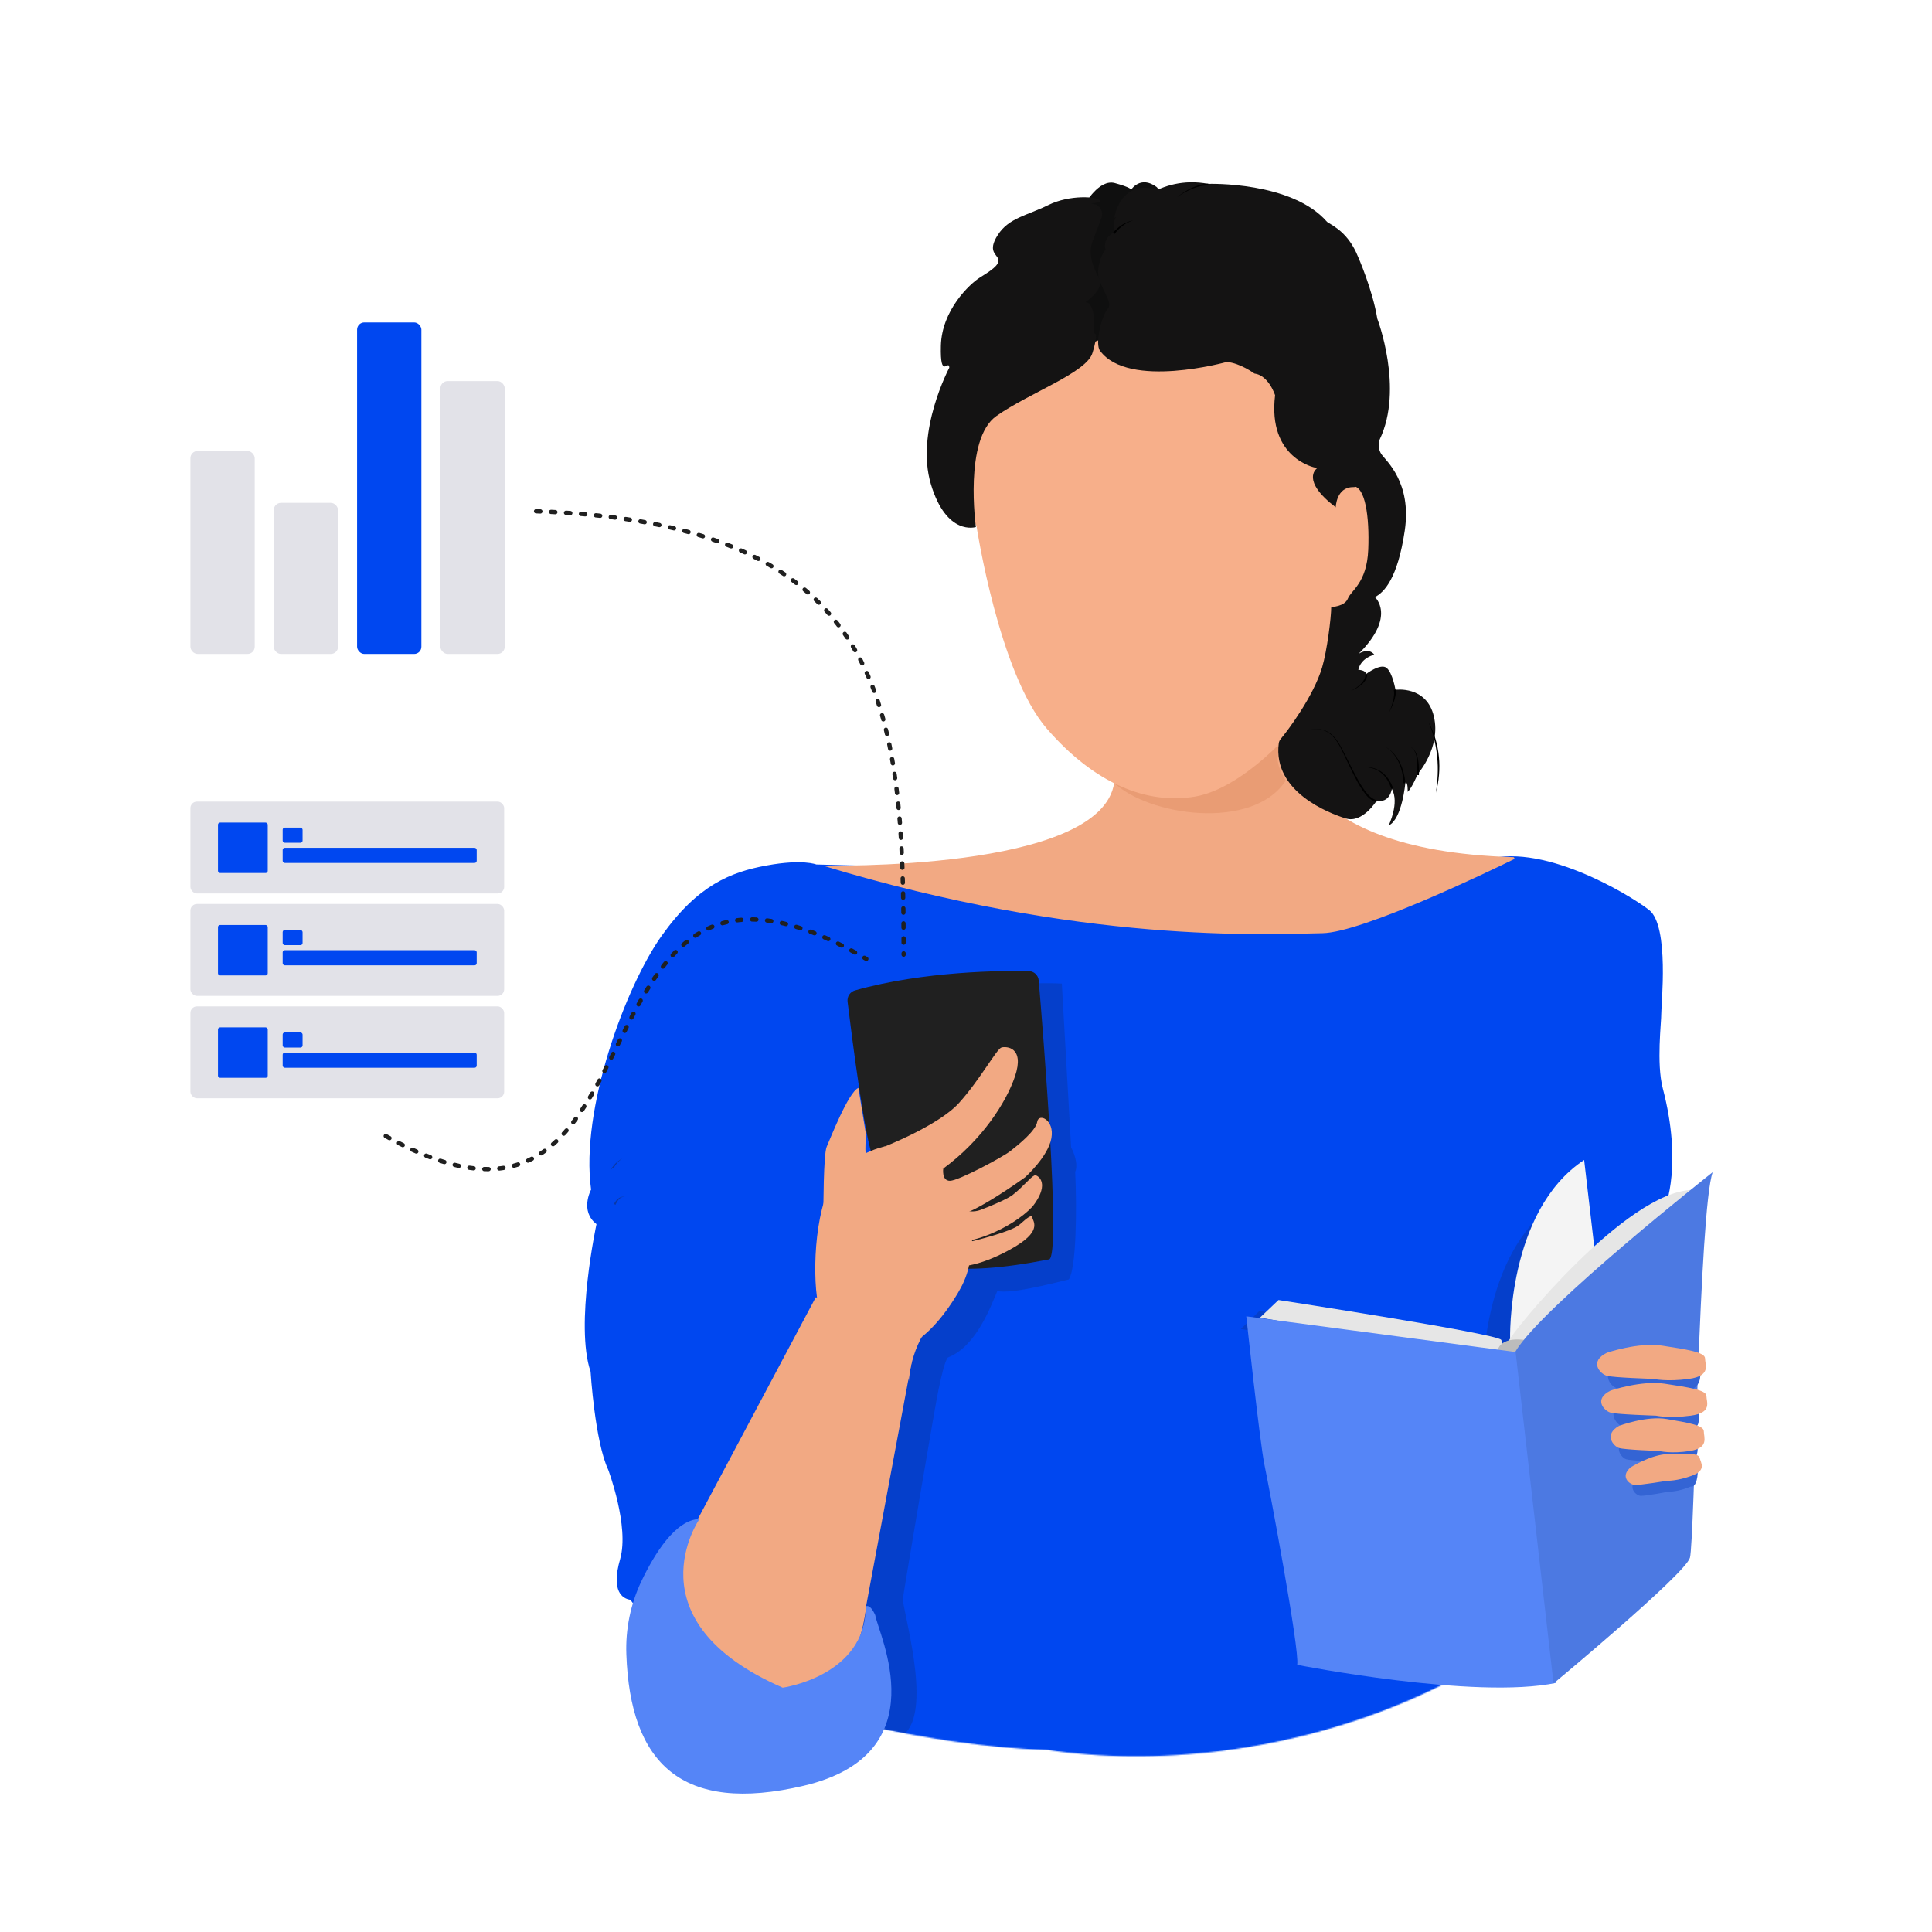 <svg width="1700" height="1700" viewBox="0 0 1700 1700" fill="none" xmlns="http://www.w3.org/2000/svg">
<rect x="0" y="0" width="1700" height="1700" fill="#333333" stroke="none"/>
<g clip-path="url(#clip0)">
<rect width="1700" height="1700" fill="white"/>
<mask id="mask0" mask-type="alpha" maskUnits="userSpaceOnUse" x="-130" y="91" width="1874" height="1683">
<path d="M93.514 873.093C203.095 1388.42 691.599 1532.32 922.153 1539.85C1104.49 1567 1397.41 1499.85 1521.96 1214.52C1631.29 944.018 1616.89 752.636 1461.34 608.85C1352.98 523.104 835.682 418.421 618.749 395.878C327.014 365.561 42.253 429.614 93.514 873.093Z" fill="#0047F0"/>
</mask>
<g mask="url(#mask0)">
<path d="M718.254 760.667C718.254 760.667 706.328 755.731 674.519 761.559C642.71 767.387 613.973 778.928 582.357 823.195C550.74 867.461 510.381 975.845 520.105 1046.76C520.105 1046.76 509.844 1065.49 524.863 1077.13C524.863 1077.13 505.653 1165.97 519.66 1206.91C519.66 1206.91 523.443 1268.38 535.184 1293.24C535.184 1293.24 553.938 1343.05 545.658 1371.9C537.378 1400.76 548.138 1406.51 554.072 1407.59C560.007 1408.66 626.436 1539.68 626.436 1539.68C626.436 1539.68 697.864 1546.39 713.535 1561.01C729.206 1575.63 782.352 1566.38 850.511 1575.23C886.102 1579.85 1021.51 1581.48 1119.25 1541.9C1126.13 1539.12 1133.43 1537.83 1140.83 1538.3C1183.91 1541.01 1337.02 1545.88 1341.74 1478.53C1347.23 1400.14 1465.25 1061.96 1465.25 1061.96C1465.25 1061.96 1480.66 1024.55 1463.12 957.7C1457.35 935.708 1461.93 899.069 1461.78 891.901C1461.64 884.733 1469.07 814.667 1451.05 800.693C1433.03 786.72 1354.08 739.164 1304.13 757.678C1254.19 776.192 718.254 760.667 718.254 760.667Z" fill="#0047F0"/>
</g>
<path opacity="0.5" d="M1304.84 1215.7C1304.84 1215.7 1301.66 1102.91 1369.98 1057.77L1379 1135.12C1379 1135.12 1316.77 1212.75 1304.84 1215.7Z" fill="#0A38A6"/>
<path opacity="0.5" d="M1091.85 1169.41L1108.24 1153.49C1108.24 1153.49 1301.06 1183.81 1304.19 1189.39C1307.32 1194.97 1297.79 1204.93 1297.79 1204.93L1091.85 1169.41Z" fill="#0A38A6"/>
<path opacity="0.5" d="M759.347 916.632L771.114 893.105C799.935 882.534 872.926 862.212 934.32 865.485L942.506 1009.72C944.894 1013.98 948.952 1024.24 946.087 1031.2C947.622 1064.79 947.009 1116 940.46 1125.82C922.553 1130.08 890.628 1138.51 877.531 1136.05C872.585 1147.3 859.581 1184.78 834 1194.5C831.271 1197.91 828.313 1211.03 825.857 1222.49C822.788 1236.81 795.523 1398.32 794.5 1406.5C793.477 1414.68 820.5 1502 796.542 1525C746.934 1515.86 729.383 1512.68 719.065 1510.54C712.62 1560.85 695.963 1504.99 708 1508C711.644 1508.91 714.711 1509.63 719.065 1510.54C719.194 1509.53 719.32 1508.47 719.441 1507.37C725.58 1451.62 759.347 1161.11 787.998 1153.95C816.648 1146.79 843.764 1082.35 833.02 1046.03C824.425 1016.98 780.323 947.661 759.347 916.632Z" fill="#0A38A6"/>
<path d="M752.378 871.468C748.01 872.701 745.248 876.901 745.797 881.406C749.235 909.646 761.427 1006.37 768.601 1019.09C795.313 1066.49 752.574 1141.39 923.062 1108.15C933.912 1106.04 917.608 905.712 913.985 862.756C913.589 858.063 909.835 854.554 905.125 854.464C881.845 854.018 812.95 854.376 752.378 871.468Z" fill="#202020"/>
<path d="M1328.77 1178.61C1328.77 1178.61 1325.59 1065.81 1393.91 1020.68L1402.93 1098.02C1402.93 1098.02 1340.7 1175.65 1328.77 1178.61Z" fill="#F4F4F4"/>
<path d="M1108.6 1159.47L1124.99 1143.91C1124.99 1143.91 1317.81 1173.53 1320.94 1178.98C1324.07 1184.43 1314.54 1194.16 1314.54 1194.16L1108.6 1159.47Z" fill="#E6E6E6"/>
<path d="M1337.53 1184.41C1337.53 1184.41 1325.46 1186.08 1327.87 1179.4C1330.27 1172.73 1430.76 1048.03 1489.44 1047C1502.92 1062.74 1347.42 1179.2 1337.53 1184.41Z" fill="#E6E6E6"/>
<path d="M1317.17 1197.07C1317.17 1197.07 1311.63 1174.95 1342.43 1179.14C1373.23 1183.33 1325.59 1201.48 1317.17 1197.07Z" fill="#BCBCBC"/>
<path d="M954.42 179.963C954.42 179.963 966.9 157.321 980.94 161.097C994.979 164.874 995.369 166.845 995.369 166.845C995.369 166.845 1003.49 154.124 1017.6 164.46C1031.7 174.795 981.72 311.144 954.42 313.529C927.121 315.915 954.42 179.963 954.42 179.963Z" fill="#0F0F0F"/>
<path d="M723.635 761.587C723.635 761.587 969.439 767.571 980.444 688.498L1130.7 634.835L1134.2 645.05C1134.2 645.05 1127.03 748.232 1331.49 754.229C1332.53 754.26 1332.97 755.641 1332.04 756.097C1310.6 766.599 1198.84 820.532 1163.54 821.137C1113.78 821.989 952.049 830.859 723.635 761.587Z" fill="#F2A983"/>
<path d="M1131.33 686.909C1102.22 731.511 1009.62 717.869 979.377 688.002C1029.78 672.736 1130.38 649.388 1125.87 659.343C1121.36 669.299 1127.06 679.939 1131.33 686.909Z" fill="#E99C74"/>
<path d="M859.274 462.994C859.274 462.994 878.935 592.596 921.237 641.293C963.539 689.989 1009.4 708.085 1051.7 700.898C1094 693.711 1141.8 639.729 1142.28 633.989C1142.76 628.249 1172.67 592.031 1175.64 583.213C1178.62 574.395 1200.67 517.497 1210.8 503.722C1220.93 489.946 1203.65 404.299 1194.71 397.112C1185.77 389.925 1169.69 310.866 1128.51 300.617C1087.33 290.369 1024.91 279.688 1007.03 285.112C989.159 290.535 898.001 323.443 876.486 341.411C854.971 359.379 825.843 366.566 831.801 392.986C837.759 419.405 859.274 462.994 859.274 462.994Z" fill="#F7AF8A"/>
<path d="M835.295 323.563C835.295 323.563 805.288 379.866 819.091 425.987C832.895 472.108 858.701 463.723 858.701 463.723C858.701 463.723 847.899 386.455 876.706 366.09C905.513 345.725 956.526 327.822 961.328 310.386C961.328 310.386 967.329 291.668 962.378 293.465C962.378 293.465 965.379 267.11 955.176 265.762C955.176 265.762 972.43 254.382 967.029 244.649C961.628 234.915 957.026 223.235 961.478 212.005C965.929 200.774 968.229 194.185 969.43 191.041C969.792 189.82 969.894 188.537 969.729 187.275C969.564 186.012 969.135 184.799 968.47 183.712C967.806 182.625 966.92 181.69 965.871 180.966C964.821 180.242 963.631 179.746 962.378 179.51C955.326 177.847 969.43 179.81 967.629 176.366C965.829 172.922 941.222 171.125 922.468 180.409C903.713 189.693 887.709 191.639 878.056 206.614C868.404 221.588 877.606 223.684 878.506 228.476C879.407 233.268 871.838 238.21 862.452 244.05C853.067 249.89 828.694 273.05 827.894 304.196C827.093 335.343 834.995 315.344 835.295 323.563Z" fill="#141313"/>
<path d="M992.843 185.699C992.843 185.699 1019.11 153.431 1063.28 161.797C1063.28 161.797 1136.7 159.407 1167.74 195.259C1173.7 199.144 1186.54 205.119 1194.9 225.734C1194.9 225.734 1207.73 254.715 1211.91 280.409C1211.91 280.409 1235.48 341.957 1214 386.772C1213.25 388.886 1213 391.142 1213.26 393.369C1213.51 395.596 1214.28 397.734 1215.49 399.62C1219.67 405.595 1242.35 424.418 1236.08 466.843C1229.81 509.269 1217.84 521.22 1209.82 525.403C1209.82 525.403 1228.92 542.134 1195.49 575.297C1195.49 575.297 1204.15 569.322 1209.32 576.094C1209.32 576.094 1197.71 578.484 1195.19 589.373C1195.19 589.373 1201.96 589.572 1201.96 593.157C1201.96 593.157 1214.89 583.198 1220.2 587.779C1225.5 592.361 1227.89 606.967 1227.89 606.967C1227.89 606.967 1255.35 602.984 1261.72 630.471C1268.08 657.958 1247.59 680.864 1247.59 680.864C1247.59 680.864 1242.42 693.412 1238.63 696.798C1238.63 696.798 1239.03 688.034 1236.65 688.499C1236.65 688.499 1233.86 720.766 1221.92 726.343C1221.92 726.343 1231.67 706.226 1224.71 694.275C1224.71 694.275 1222.92 707.023 1211.44 704.433C1211.44 704.433 1198.91 724.75 1184.18 720.169C1169.46 715.588 1119.78 696.698 1125.21 654.107C1125.41 652.613 1126.04 651.211 1127.03 650.073C1133.03 643.052 1155.8 612.644 1163.36 587.248C1167.69 572.691 1171.37 543.345 1171.37 534.133C1171.37 534.133 1183.26 533.818 1186.04 526.647C1188.83 519.477 1202.75 513.103 1203.95 483.624C1205.14 454.145 1201.16 428.252 1190.82 427.853C1180.47 427.455 1157.39 411.521 1157.39 411.521C1157.39 411.521 1115.21 403.553 1121.97 347.783C1121.97 347.783 1116.4 330.255 1103.73 328.661C1103.73 328.661 1091.4 319.466 1079.46 318.486C1079.46 318.486 993.108 342.604 968.038 308.743C963.18 302.967 969.232 277.671 974.803 271.695C980.374 265.72 965.269 250.582 966.264 238.233C967.259 225.884 972.813 219.51 972.813 219.51C972.813 219.51 969.232 210.364 980.706 204.023C980.706 204.023 975.135 188.089 992.843 185.699Z" fill="#141313"/>
<path d="M997.324 193.916C993.982 194.792 990.828 196.337 988.033 198.469C986.65 199.52 985.336 200.67 984.1 201.911C982.884 203.163 981.737 204.489 980.665 205.881L979.377 204.679C980.6 203.337 981.896 202.072 983.258 200.891C984.622 199.71 986.062 198.633 987.569 197.668C990.563 195.764 993.875 194.491 997.324 193.916V193.916Z" fill="black"/>
<path d="M1035.61 173.576C1039.52 170.406 1043.79 167.69 1048.32 165.483C1050.64 164.394 1053.04 163.492 1055.5 162.786C1057.99 162.083 1060.55 161.688 1063.13 161.611V163.198C1060.67 163.15 1058.22 163.395 1055.82 163.928C1053.41 164.515 1051.05 165.284 1048.76 166.229C1044.1 168.171 1039.69 170.636 1035.61 173.576V173.576Z" fill="black"/>
<path d="M1188.76 607.893C1191.81 606.391 1194.63 604.433 1197.13 602.081C1198.36 600.946 1199.41 599.62 1200.23 598.15C1201.03 596.753 1201.46 595.159 1201.46 593.535H1203.12C1202.99 595.434 1202.36 597.261 1201.29 598.817C1200.3 600.313 1199.08 601.634 1197.68 602.731C1194.97 604.895 1191.96 606.634 1188.76 607.893V607.893Z" fill="black"/>
<path d="M1222.26 627.039C1223.65 623.83 1224.79 620.517 1225.67 617.129C1226.11 615.453 1226.42 613.744 1226.59 612.018C1226.81 610.368 1226.75 608.691 1226.4 607.063L1228.11 606.699C1228.35 608.535 1228.27 610.398 1227.89 612.209C1227.57 613.974 1227.11 615.712 1226.52 617.406C1225.35 620.724 1223.92 623.944 1222.26 627.039V627.039Z" fill="black"/>
<path d="M1218.67 656.949C1221.54 658.481 1224.09 660.496 1226.22 662.899C1228.38 665.291 1230.2 667.941 1231.66 670.782C1233.11 673.647 1234.24 676.652 1235.04 679.748C1235.48 681.272 1235.7 682.862 1236.04 684.419C1236.38 685.976 1236.42 687.582 1236.62 689.172L1234.93 689.254C1234.81 687.713 1234.72 686.156 1234.57 684.616C1234.42 683.075 1234.16 681.534 1233.81 680.01C1233.17 676.961 1232.2 673.984 1230.93 671.127C1229.62 668.278 1227.94 665.601 1225.94 663.161C1223.92 660.687 1221.46 658.583 1218.67 656.949V656.949Z" fill="black"/>
<path d="M1240.21 656.949C1241.51 657.287 1242.65 657.958 1243.49 658.869C1244.35 659.758 1245.06 660.737 1245.62 661.782C1246.67 663.905 1247.4 666.129 1247.8 668.403C1248.21 670.662 1248.45 672.939 1248.53 675.223C1248.65 677.523 1248.53 679.791 1248.53 682.075L1246.57 681.959C1246.78 679.725 1247.06 677.474 1247.1 675.239C1247.18 672.997 1247.1 670.753 1246.86 668.519C1246.64 666.262 1246.08 664.037 1245.19 661.898C1244.73 660.854 1244.11 659.869 1243.33 658.969C1242.57 658.035 1241.47 657.328 1240.21 656.949V656.949Z" fill="black"/>
<path d="M1197.13 675.344C1200.2 674.747 1203.37 674.747 1206.44 675.344C1209.55 675.916 1212.51 677.109 1215.11 678.845C1217.69 680.628 1219.91 682.845 1221.66 685.387C1222.13 685.998 1222.54 686.65 1222.89 687.334L1224.04 689.329C1224.67 690.703 1225.25 692.126 1225.85 693.533L1224.23 694.04C1223.71 692.666 1223.22 691.276 1222.67 689.918L1221.66 687.955C1221.36 687.284 1221 686.643 1220.57 686.042C1219 683.536 1216.98 681.319 1214.6 679.499C1212.16 677.699 1209.35 676.412 1206.35 675.72C1203.34 675.015 1200.2 674.888 1197.13 675.344V675.344Z" fill="black"/>
<path d="M1149.28 643.618C1152.87 641.811 1156.91 641.082 1160.91 641.521C1164.93 641.978 1168.72 643.663 1171.76 646.348C1174.75 649.057 1177.26 652.26 1179.18 655.819C1181.11 659.331 1182.92 662.894 1184.73 666.472C1188.34 673.597 1191.84 680.804 1195.78 687.729C1197.73 691.178 1199.95 694.468 1202.42 697.567C1204.72 700.665 1207.87 703.021 1211.49 704.341L1211.06 706.006C1207.14 704.542 1203.74 701.94 1201.29 698.532C1198.81 695.337 1196.59 691.947 1194.65 688.395C1190.79 681.337 1187.42 674.08 1183.93 666.889C1180.44 659.698 1177.4 652.091 1171.44 646.714C1168.5 644 1164.8 642.256 1160.84 641.72C1156.88 641.23 1152.87 641.889 1149.28 643.618Z" fill="black"/>
<path d="M1256.96 635.414C1258.29 637.694 1259.46 640.072 1260.46 642.529C1261.43 644.996 1262.32 647.51 1263.06 650.073C1266.07 660.364 1267.14 671.18 1266.2 681.905C1266.05 684.579 1265.58 687.221 1265.19 689.863C1265.01 691.185 1264.64 692.458 1264.36 693.763C1264.07 695.068 1263.74 696.357 1263.42 697.631C1264.26 692.401 1264.81 687.124 1265.05 681.826C1265.28 676.553 1265.14 671.27 1264.61 666.021C1264.11 660.768 1263.22 655.564 1261.96 650.455C1260.72 645.293 1259.05 640.259 1256.96 635.414V635.414Z" fill="black"/>
<path d="M547.451 1019.48C545.662 1020.68 544.048 1022.13 542.657 1023.8C541.965 1024.61 541.349 1025.48 540.819 1026.41C540.29 1027.31 538.215 1028.05 537.879 1029.05V1028.49C538.372 1027.44 539.181 1026.65 539.869 1025.73C540.542 1024.83 541.29 1024 542.105 1023.25C543.706 1021.74 545.506 1020.47 547.451 1019.48Z" fill="#0A38A6"/>
<path d="M540.271 1059.4C540.744 1058.45 541.307 1057.56 541.951 1056.73C542.591 1055.9 543.33 1055.17 544.151 1054.54C544.969 1053.91 545.899 1053.44 546.888 1053.17C547.859 1052.92 548.872 1052.92 549.843 1053.17C548.884 1053.05 547.912 1053.17 547.005 1053.51C546.139 1053.89 545.352 1054.45 544.688 1055.14C544.043 1055.83 543.479 1056.6 543.009 1057.42C542.525 1058.24 541.88 1059.26 541.56 1060.16L540.271 1059.4Z" fill="#0A38A6"/>
<path d="M717.798 1141.52L604.874 1353.84C604.874 1353.84 549.297 1471.29 656.886 1496.71C754.439 1526.45 762.287 1412.3 762.287 1412.3C762.287 1412.3 804.551 1185.11 806.942 1173.07C809.333 1161.02 781.767 1152.88 717.798 1141.52Z" fill="#F2A983"/>
<path d="M778.659 1008.71C778.659 1008.71 740.592 1016.16 727.434 1050.45C714.277 1084.74 714.962 1144.75 723.933 1160.39C732.904 1176.03 787.225 1230.48 842.689 1138.05C858.742 1111.3 870.605 1067.74 778.659 1008.71Z" fill="#F2A983"/>
<path d="M724.529 1064.95C724.529 1064.95 724.505 1015.62 727.434 1009.02C730.363 1002.42 746.531 960.863 755.318 957.264L762.195 999.547C762.195 999.547 759.136 1019.01 765.774 1034.01C772.413 1049.01 724.529 1064.95 724.529 1064.95Z" fill="#F2A983"/>
<path d="M776.32 1009.73C776.32 1009.73 825.525 990.751 843.837 970.514C862.149 950.277 877.035 922.898 881.185 921.708C885.335 920.517 901.934 921.113 893.042 947.301C885.302 970.068 864.141 1003.18 829.922 1028.31C824.676 1032.18 819.229 1035.75 813.602 1039.03C769.799 1064.56 776.32 1009.73 776.32 1009.73Z" fill="#F2A983"/>
<path d="M829.995 1028.13C829.995 1028.13 828.336 1039.01 835.884 1039.01C843.431 1039.01 882.063 1018.22 888.798 1013.02C896.179 1007.28 911.489 994.908 912.684 987.035C913.878 979.162 928.06 985.105 925.141 1001.49C922.222 1017.87 901.918 1035.98 901.918 1035.98C901.918 1035.98 857.132 1068.33 841.872 1069.69C826.611 1071.05 789.92 1039.01 829.995 1028.13Z" fill="#F2A983"/>
<path d="M838.875 1062.52C838.875 1062.52 852.494 1068.33 862.236 1064.81C871.978 1061.29 888.264 1054.17 891.639 1050.95C899.722 1044.72 906.402 1036.16 910.018 1034.38C910.551 1034.12 911.164 1034.11 911.719 1034.32C915.75 1035.86 922.448 1043.78 908.532 1061.68C889.138 1082.12 849.825 1096.76 838.085 1091.39C826.345 1086.03 829.203 1064.37 838.875 1062.52Z" fill="#F2A983"/>
<path d="M855.587 1092.16C855.587 1092.16 890.069 1083.89 897.102 1077.58C904.135 1071.27 907.985 1068.38 908.359 1071.34C908.733 1074.31 916.852 1082.31 894.834 1095.93C872.816 1109.55 846.159 1118.29 834.592 1112.52C823.025 1106.75 849.259 1078.8 855.587 1092.16Z" fill="#F2A983"/>
<path d="M799.75 1215.14C799.75 1215.14 800.469 1184.44 822.869 1159.55C828.79 1139.83 783.914 1151.62 799.75 1215.14Z" fill="#F2A983"/>
<path d="M1096.63 1158.27C1096.63 1158.27 1108.63 1270 1112.63 1289.01C1116.63 1308.03 1143.83 1452.25 1141.43 1464.92C1141.43 1464.92 1298.23 1495.83 1369.43 1480.77C1369.43 1480.77 1335.03 1201.06 1335.83 1189.97L1096.63 1158.27Z" fill="#5585F7"/>
<path d="M1507.02 1031.44C1507.02 1031.44 1356.72 1150.08 1333.53 1189.1L1366.98 1481.32C1366.98 1481.32 1483.04 1384.97 1487.01 1370.64C1490.99 1356.31 1495.23 1064.09 1507.02 1031.44Z" fill="#4C79E2"/>
<path d="M1422.28 1201.07C1422.28 1201.07 1446.12 1191.59 1463.96 1194.84C1481.79 1198.09 1496.25 1200.44 1496.25 1206.03C1496.25 1211.62 1496.88 1221.24 1484.2 1224.07C1467.33 1226.78 1457.21 1224.07 1457.21 1224.07C1457.21 1224.07 1427.37 1222.99 1422.28 1221.36C1417.19 1219.74 1408.57 1208.9 1422.28 1201.07Z" fill="#3464D4"/>
<path d="M1426.8 1233.64C1426.8 1233.64 1449.78 1223.8 1466.96 1227.17C1484.14 1230.54 1495.06 1232.04 1495.06 1237.84C1493.7 1251 1497.78 1255.58 1486.46 1257.53C1470.2 1260.33 1460.46 1257.53 1460.46 1257.53C1460.46 1257.53 1431.69 1256.4 1426.8 1254.72C1421.91 1253.05 1413.58 1241.86 1426.8 1233.64Z" fill="#3464D4"/>
<path d="M1430.89 1266.04C1430.89 1266.04 1451.58 1257.7 1467.06 1260.57C1482.55 1263.43 1493.8 1265.21 1493.8 1270.14C1493.8 1275.06 1495.19 1284.63 1484.64 1286.4C1469.99 1288.85 1461.2 1286.4 1461.2 1286.4C1461.2 1286.4 1435.28 1285.44 1430.87 1284.01C1426.46 1282.59 1418.97 1272.93 1430.89 1266.04Z" fill="#3464D4"/>
<path d="M1440.36 1300.63C1440.36 1300.63 1455.92 1289.45 1469.07 1288.99C1482.23 1288.54 1492.83 1287.97 1493.65 1292.25C1494.47 1296.54 1493 1309.32 1487.7 1308.05C1476.09 1312.9 1468.52 1312.5 1468.52 1312.5C1468.52 1312.5 1447.16 1316.59 1443.31 1316.17C1439.46 1315.76 1431.72 1308.95 1440.36 1300.63Z" fill="#3464D4"/>
<path d="M1158.49 412.473C1158.49 412.473 1144.32 422.721 1175.34 446.37C1175.34 446.37 1175.72 428.584 1190.65 428.633C1205.59 428.682 1176.1 399.86 1158.49 412.473Z" fill="#141313"/>
<path d="M1413.95 1190.3C1413.95 1190.3 1441.78 1180.83 1462.6 1184.07C1483.42 1187.32 1500.3 1189.67 1500.3 1195.26C1500.3 1200.85 1505.92 1210.6 1486.23 1213.3C1466.54 1216.01 1454.72 1213.3 1454.72 1213.3C1454.72 1213.3 1419.89 1212.22 1413.95 1210.6C1408.01 1208.97 1397.94 1198.13 1413.95 1190.3Z" fill="#F2A983"/>
<path d="M1417.32 1223.54C1417.32 1223.54 1444.46 1214.43 1464.76 1217.55C1485.05 1220.67 1501.51 1222.94 1501.51 1228.31C1501.51 1233.68 1507 1243.06 1487.79 1245.66C1468.58 1248.25 1457.08 1245.66 1457.08 1245.66C1457.08 1245.66 1423.1 1244.61 1417.32 1243.06C1411.54 1241.5 1401.7 1231.14 1417.32 1223.54Z" fill="#F2A983"/>
<path d="M1424.73 1254.61C1424.73 1254.61 1448.73 1245.55 1466.69 1248.66C1484.64 1251.77 1499.2 1254.01 1499.2 1259.36C1499.2 1264.72 1504.05 1274.06 1487.07 1276.73C1470.09 1279.4 1459.89 1276.73 1459.89 1276.73C1459.89 1276.73 1429.83 1275.69 1424.72 1274.14C1419.6 1272.6 1410.91 1262.1 1424.73 1254.61Z" fill="#F2A983"/>
<path d="M1434.92 1291.06C1434.92 1291.06 1452.62 1279.89 1467.58 1279.43C1482.54 1278.97 1494.6 1278.4 1495.53 1282.69C1496.46 1286.97 1501.95 1293.63 1488.76 1298.48C1475.56 1303.33 1466.95 1302.93 1466.95 1302.93C1466.95 1302.93 1442.65 1307.02 1438.27 1306.6C1433.89 1306.19 1425.09 1299.38 1434.92 1291.06Z" fill="#F2A983"/>
<path d="M980.574 191.524C980.574 191.524 985.146 158.124 1017.45 166.57C1049.75 175.017 980.574 191.524 980.574 191.524Z" fill="#141313"/>
<path d="M564.269 1391.54C575.917 1367.12 594.337 1337.26 615.519 1336.54C615.519 1336.54 553.247 1425.93 688.73 1485.02C688.73 1485.02 761.802 1474.89 761.802 1413.52C761.802 1413.52 765.367 1410.57 770.137 1421.16C772.533 1437.24 826.446 1543.3 707.238 1571.31C599.645 1596.58 554.518 1551.45 551.14 1455.71C550.302 1433.59 554.804 1411.59 564.269 1391.54Z" fill="#5585F7"/>
<rect x="167.553" y="396.834" width="56.578" height="178.597" rx="6.35" fill="#E2E2E8"/>
<rect x="240.879" y="442.473" width="56.578" height="132.956" rx="6.35" fill="#E2E2E8"/>
<rect x="314.203" y="283.721" width="56.578" height="291.709" rx="6.35" fill="#0047F0"/>
<rect x="387.531" y="335.316" width="56.578" height="240.114" rx="6.35" fill="#E2E2E8"/>
<rect x="167.555" y="705.334" width="276.07" height="80.857" rx="5.776" fill="#E2E2E8"/>
<rect x="191.812" y="723.812" width="43.777" height="44.377" rx="1.859" fill="#0047F0"/>
<rect x="248.732" y="746.006" width="170.731" height="13.313" rx="1.859" fill="#0047F0"/>
<rect x="248.732" y="728.254" width="17.511" height="13.313" rx="1.859" fill="#0047F0"/>
<rect x="167.555" y="795.432" width="276.07" height="80.857" rx="5.776" fill="#E2E2E8"/>
<rect x="191.812" y="813.912" width="43.777" height="44.377" rx="1.859" fill="#0047F0"/>
<rect x="248.732" y="836.092" width="170.731" height="13.313" rx="1.859" fill="#0047F0"/>
<rect x="248.732" y="818.348" width="17.511" height="13.313" rx="1.859" fill="#0047F0"/>
<rect x="167.555" y="885.529" width="276.07" height="80.857" rx="5.776" fill="#E2E2E8"/>
<rect x="191.812" y="904.01" width="43.777" height="44.377" rx="1.859" fill="#0047F0"/>
<rect x="248.732" y="926.207" width="170.731" height="13.313" rx="1.859" fill="#0047F0"/>
<rect x="248.732" y="908.455" width="17.511" height="13.313" rx="1.859" fill="#0047F0"/>
<path d="M471.713 449.855C782.235 460.73 795.119 623.241 795.119 840.008" stroke="#202020" stroke-width="3.767" stroke-linecap="round" stroke-linejoin="round" stroke-dasharray="3.77 9.42"/>
<path d="M339.409 999.615C600.393 1146.42 486.101 681.971 762.299 843.749" stroke="#202020" stroke-width="3.767" stroke-linecap="round" stroke-linejoin="round" stroke-dasharray="3.77 9.42"/>
</g>
<defs>
<clipPath id="clip0">
<rect width="1700" height="1700" fill="white"/>
</clipPath>
</defs>
</svg>
